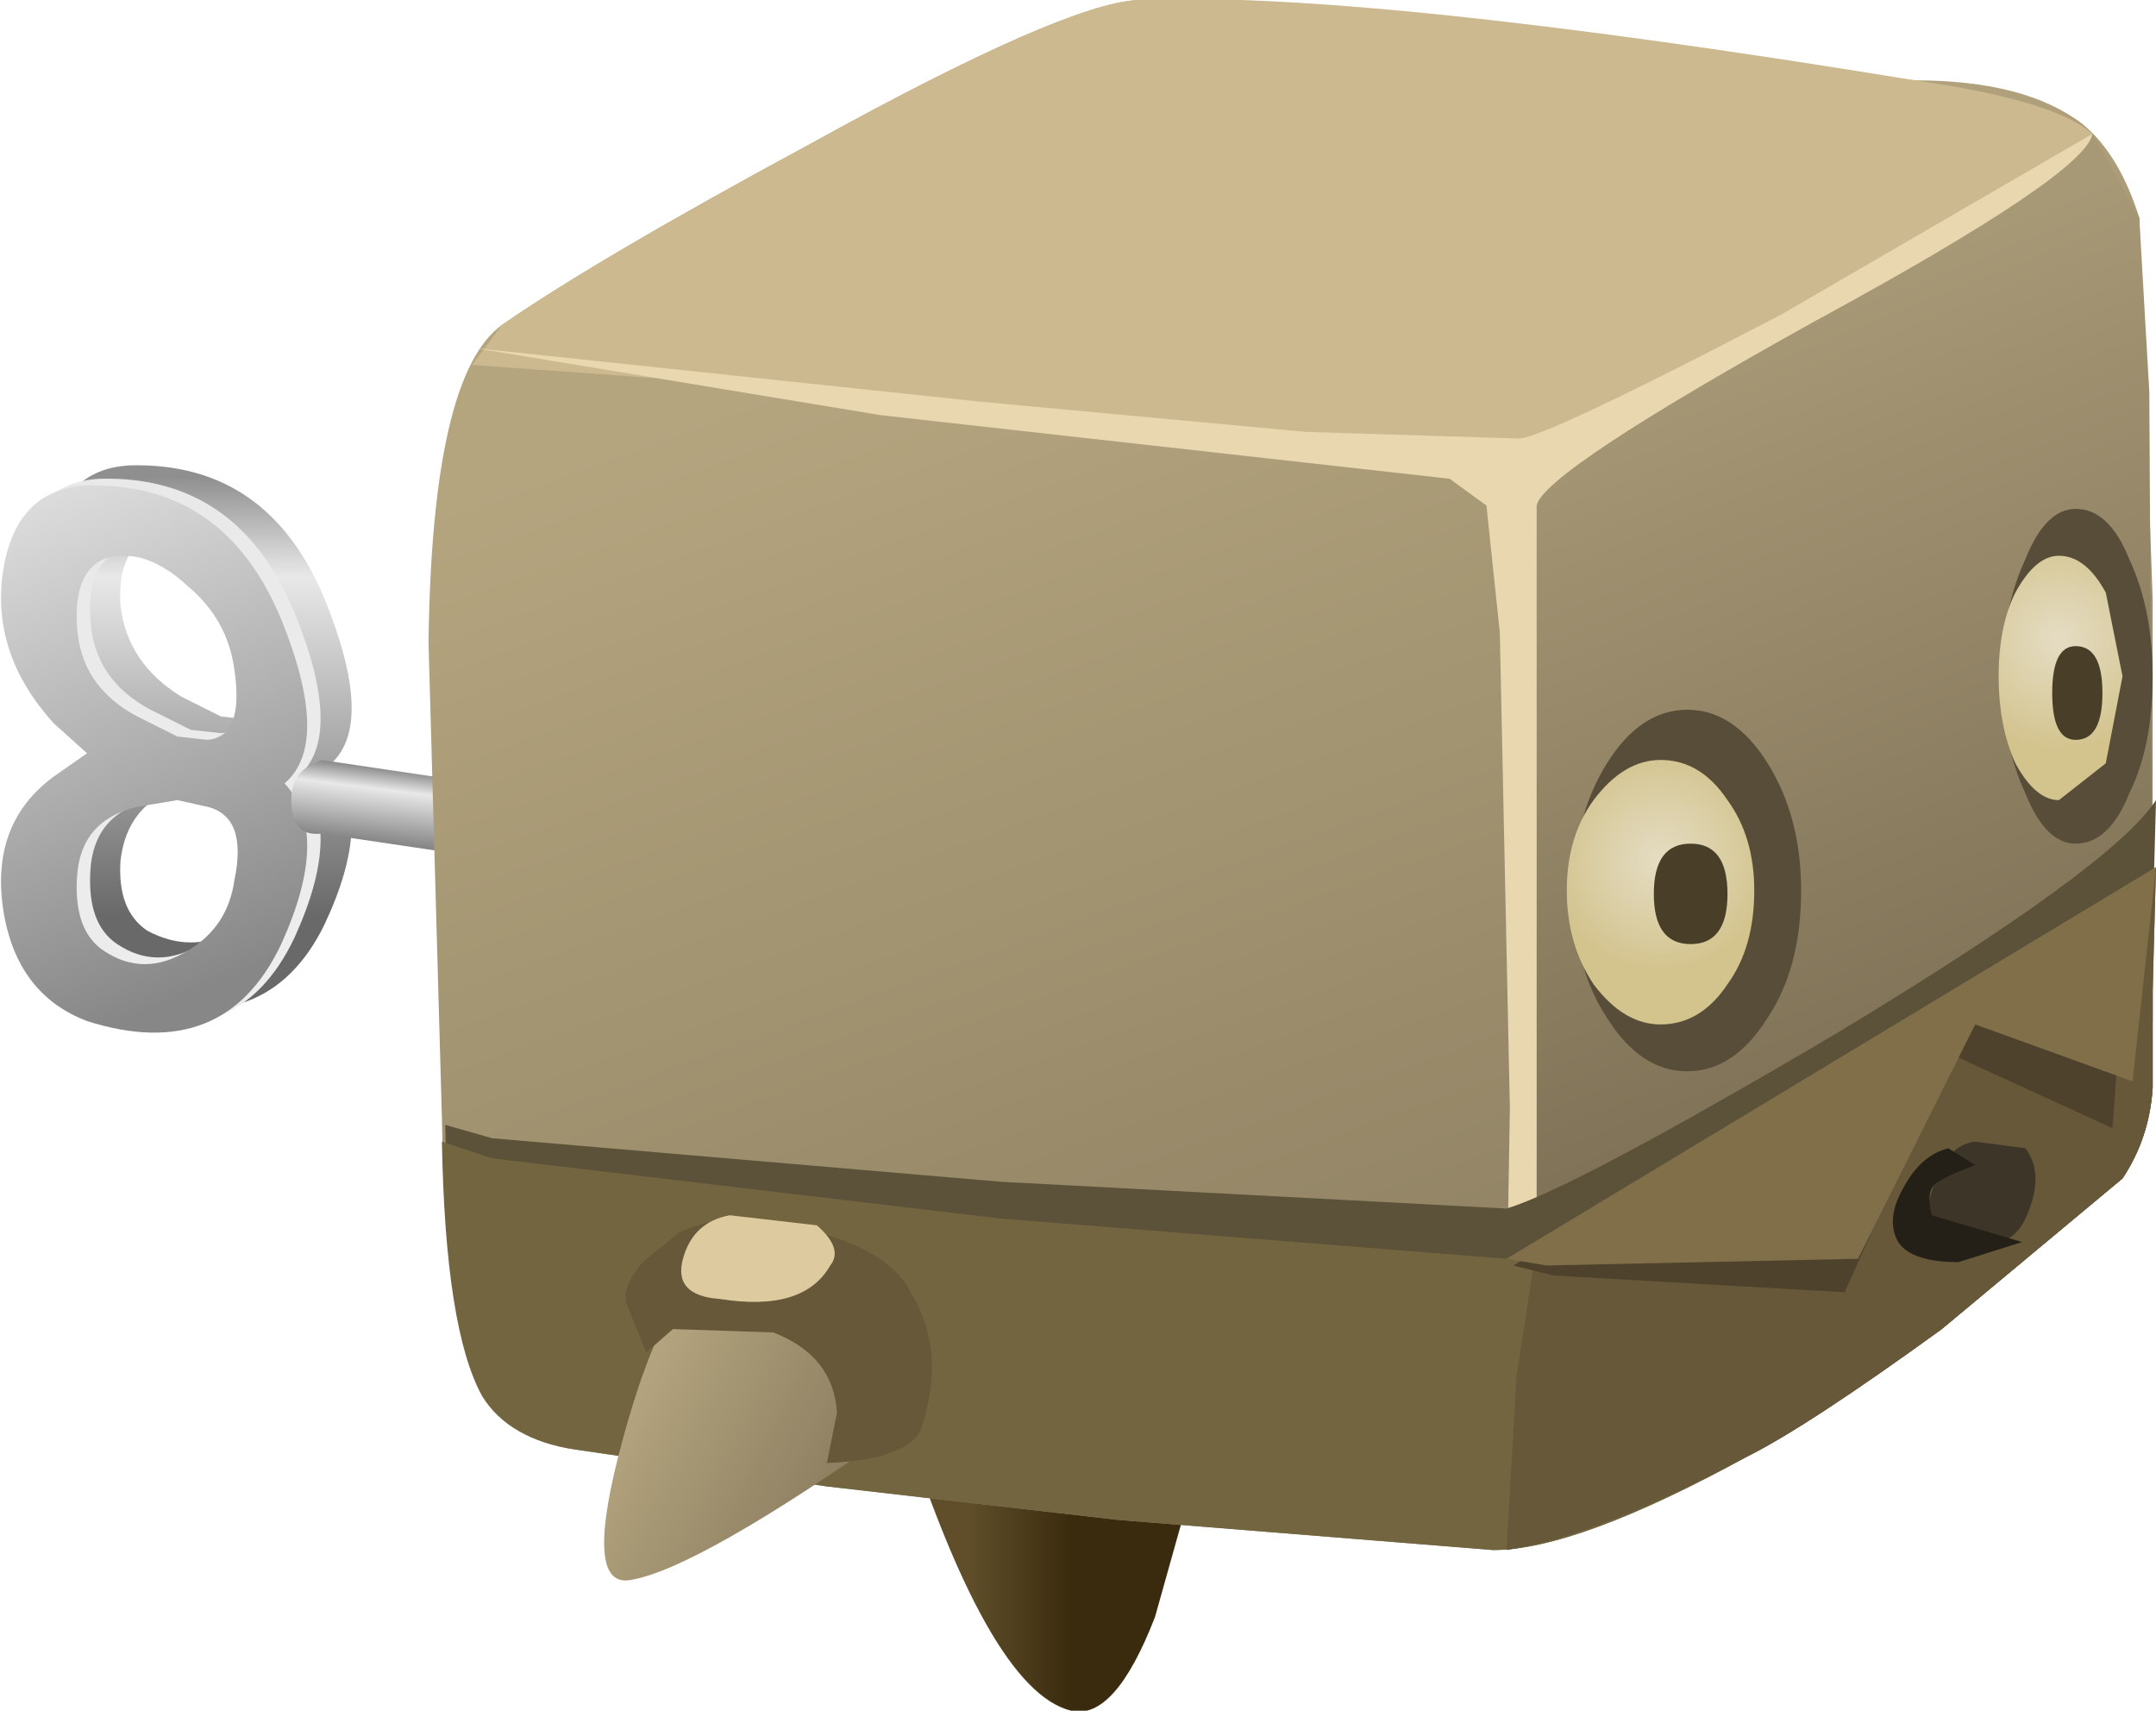 <?xml version="1.0" encoding="UTF-8" standalone="no"?>
<svg xmlns:xlink="http://www.w3.org/1999/xlink" height="25.55px" width="32.2px" xmlns="http://www.w3.org/2000/svg">
  <g transform="matrix(1.0, 0.0, 0.0, 1.0, 0.0, 0.0)">
    <use height="27.8" id="cubimal" transform="matrix(1.0, 0.0, 0.0, 1.0, -3.9, -1.25)" width="37.4" xlink:href="#sprite0"/>
  </g>
  <defs>
    <g id="sprite0" transform="matrix(1.0, 0.0, 0.0, 1.0, 4.3, 0.3)">
      <use height="25.55" transform="matrix(1.0, 0.0, 0.0, 1.0, -0.4, 0.95)" width="32.2" xlink:href="#sprite1"/>
    </g>
    <g id="sprite1" transform="matrix(1.0, 0.0, 0.0, 1.0, 0.0, -1.0)">
      <use height="8.45" transform="matrix(1.0, 0.0, 0.0, 1.0, 0.0, 7.95)" width="10.2" xlink:href="#sprite2"/>
      <use height="25.55" transform="matrix(1.0, 0.0, 0.0, 1.0, 6.4, 1.0)" width="25.8" xlink:href="#sprite6"/>
    </g>
    <g id="sprite2" transform="matrix(1.0, 0.0, 0.0, 1.0, 0.0, 0.0)">
      <use height="8.15" transform="matrix(1.0, 0.0, 0.0, 1.0, 0.7, 0.0)" width="4.55" xlink:href="#sprite3"/>
      <use height="8.15" transform="matrix(1.0, 0.0, 0.0, 1.0, 0.2, 0.2)" width="4.6" xlink:href="#sprite4"/>
      <use height="8.15" transform="matrix(1.0, 0.0, 0.0, 1.0, 0.0, 0.3)" width="4.6" xlink:href="#sprite5"/>
      <use height="1.9" transform="matrix(1.0, 0.0, 0.0, 1.0, 4.35, 4.4)" width="5.85" xlink:href="#shape3"/>
    </g>
    <g id="sprite3" transform="matrix(1.0, 0.0, 0.0, 1.0, 0.0, 0.0)">
      <use height="8.15" transform="matrix(1.0, 0.0, 0.0, 1.0, 0.0, 0.0)" width="4.55" xlink:href="#shape0"/>
    </g>
    <g id="shape0" transform="matrix(1.0, 0.0, 0.0, 1.0, 0.0, 0.0)">
      <path d="M3.5 5.9 Q3.6 5.0 3.05 4.75 L2.6 4.7 2.0 4.8 Q1.2 5.05 1.1 5.9 1.05 6.65 1.5 6.95 2.15 7.3 2.8 6.95 3.4 6.6 3.5 5.9 M0.05 1.25 Q0.2 0.05 1.25 0.0 3.3 -0.05 4.15 2.0 4.9 3.85 4.25 4.45 4.9 5.25 4.15 6.85 3.3 8.6 1.25 7.95 0.2 7.6 0.05 6.35 -0.15 5.05 0.8 4.35 L1.25 4.0 0.8 3.55 Q-0.15 2.5 0.05 1.25 M3.5 2.75 Q3.4 2.0 2.8 1.5 2.15 0.9 1.5 1.1 1.05 1.3 1.1 2.1 1.2 2.95 2.0 3.45 L2.6 3.75 3.05 3.8 Q3.6 3.75 3.5 2.75" fill="url(#gradient0)" fill-rule="evenodd" stroke="none"/>
    </g>
    <linearGradient gradientTransform="matrix(0.0, 0.004, 0.004, 0.0, 2.25, 3.45)" gradientUnits="userSpaceOnUse" id="gradient0" spreadMethod="pad" x1="-819.2" x2="819.2">
      <stop offset="0.0" stop-color="#8f8f8f"/>
      <stop offset="0.227" stop-color="#e8e8e8"/>
      <stop offset="1.0" stop-color="#696969"/>
    </linearGradient>
    <g id="sprite4" transform="matrix(1.0, 0.0, 0.0, 1.0, 0.0, 0.0)">
      <use height="8.15" transform="matrix(1.0, 0.0, 0.0, 1.0, 0.0, 0.0)" width="4.6" xlink:href="#shape1"/>
    </g>
    <g id="shape1" transform="matrix(1.0, 0.0, 0.0, 1.0, 0.0, 0.0)">
      <path d="M2.05 4.8 Q1.2 5.0 1.15 5.85 1.1 6.65 1.55 6.95 2.15 7.35 2.8 6.95 3.4 6.6 3.5 5.9 3.65 5.0 3.1 4.8 L2.65 4.7 2.05 4.8 M0.05 1.25 Q0.25 0.05 1.3 0.0 3.35 -0.05 4.2 2.0 4.95 3.85 4.25 4.45 4.95 5.2 4.2 6.85 3.35 8.65 1.3 8.0 0.25 7.6 0.05 6.35 -0.15 5.05 0.8 4.35 L1.3 4.0 0.8 3.55 Q-0.15 2.5 0.05 1.25 M1.55 1.1 Q1.1 1.3 1.15 2.1 1.2 3.0 2.05 3.45 L2.65 3.75 3.1 3.8 Q3.65 3.75 3.5 2.75 3.4 2.0 2.8 1.5 2.15 0.9 1.55 1.1" fill="url(#gradient1)" fill-rule="evenodd" stroke="none"/>
    </g>
    <linearGradient gradientTransform="matrix(0.002, 0.005, 0.005, -0.002, 1.85, 3.25)" gradientUnits="userSpaceOnUse" id="gradient1" spreadMethod="pad" x1="-819.2" x2="819.2">
      <stop offset="0.0" stop-color="#e8e8e8"/>
      <stop offset="1.0" stop-color="#ededed"/>
    </linearGradient>
    <g id="sprite5" transform="matrix(1.0, 0.0, 0.0, 1.0, 0.0, 0.0)">
      <use height="8.15" transform="matrix(1.0, 0.0, 0.0, 1.0, 0.0, 0.0)" width="4.6" xlink:href="#shape2"/>
    </g>
    <g id="shape2" transform="matrix(1.0, 0.0, 0.0, 1.0, 0.0, 0.0)">
      <path d="M2.05 4.8 Q1.2 5.0 1.15 5.85 1.1 6.65 1.55 6.95 2.15 7.35 2.8 6.95 3.4 6.6 3.5 5.9 3.7 4.95 3.1 4.8 L2.65 4.7 2.05 4.8 M0.05 1.25 Q0.25 0.05 1.3 0.0 3.35 -0.05 4.2 2.0 4.95 3.85 4.25 4.45 4.95 5.2 4.2 6.85 3.35 8.65 1.3 8.0 0.25 7.6 0.05 6.35 -0.15 5.05 0.8 4.35 L1.3 4.0 0.8 3.55 Q-0.15 2.5 0.05 1.25 M3.5 2.75 Q3.4 2.0 2.8 1.5 2.15 0.9 1.55 1.1 1.1 1.3 1.15 2.1 1.2 3.0 2.05 3.45 L2.65 3.75 3.1 3.8 Q3.65 3.75 3.5 2.75" fill="url(#gradient2)" fill-rule="evenodd" stroke="none"/>
    </g>
    <linearGradient gradientTransform="matrix(0.002, 0.005, 0.005, -0.002, 1.85, 3.25)" gradientUnits="userSpaceOnUse" id="gradient2" spreadMethod="pad" x1="-819.2" x2="819.2">
      <stop offset="0.0" stop-color="#e8e8e8"/>
      <stop offset="1.0" stop-color="#878787"/>
    </linearGradient>
    <g id="shape3" transform="matrix(1.0, 0.0, 0.0, 1.0, -4.35, -4.4)">
      <path d="M10.2 6.3 L4.8 5.5 Q4.35 5.55 4.35 5.0 4.35 4.65 4.6 4.5 L4.8 4.4 10.2 5.2 10.2 6.3" fill="url(#gradient3)" fill-rule="evenodd" stroke="none"/>
    </g>
    <linearGradient gradientTransform="matrix(-1.0E-4, 8.0E-4, 8.0E-4, 1.0E-4, 7.3, 5.4)" gradientUnits="userSpaceOnUse" id="gradient3" spreadMethod="pad" x1="-819.2" x2="819.2">
      <stop offset="0.0" stop-color="#8f8f8f"/>
      <stop offset="0.227" stop-color="#e8e8e8"/>
      <stop offset="1.0" stop-color="#696969"/>
    </linearGradient>
    <g id="sprite6" transform="matrix(1.0, 0.0, 0.0, 1.0, -0.4, -1.0)">
      <use height="25.55" transform="matrix(1.0, 0.0, 0.0, 1.0, 0.4, 1.0)" width="25.8" xlink:href="#shape4"/>
    </g>
    <g id="shape4" transform="matrix(1.0, 0.0, 0.0, 1.0, -0.4, -1.0)">
      <path d="M7.4 21.95 L12.05 22.3 11.25 25.15 Q10.65 26.7 10.0 26.55 8.75 26.25 7.4 21.95" fill="url(#gradient4)" fill-rule="evenodd" stroke="none"/>
      <path d="M15.05 18.1 L19.75 18.45 18.9 21.3 Q18.3 22.85 17.65 22.7 16.4 22.4 15.05 18.1" fill="url(#gradient5)" fill-rule="evenodd" stroke="none"/>
      <path d="M16.8 1.55 L22.6 2.2 Q24.25 2.2 25.1 2.85 25.65 3.3 25.95 4.25 L26.15 9.95 26.15 15.8 26.15 17.25 Q26.1 18.0 25.7 18.6 L23.0 20.85 Q21.0 22.3 20.1 22.75 17.55 24.15 16.3 24.15 L10.7 23.7 6.35 23.2 2.6 22.65 Q1.55 22.5 1.2 21.75 0.65 20.75 0.6 17.7 L0.4 10.6 Q0.45 6.6 1.5 5.85 2.95 4.85 6.1 3.15 9.9 1.05 11.0 1.0 L16.8 1.55" fill="url(#gradient6)" fill-rule="evenodd" stroke="none"/>
      <path d="M25.95 4.25 L26.1 6.85 26.15 15.8 26.15 17.25 Q26.1 18.0 25.7 18.6 L23.0 20.85 Q21.0 22.3 20.1 22.75 L18.2 23.55 16.3 24.15 Q16.75 23.25 16.75 22.0 L16.65 8.0 16.75 7.85 Q17.0 7.55 19.45 6.35 L23.0 4.5 25.25 3.0 25.95 4.25" fill="url(#gradient7)" fill-rule="evenodd" stroke="none"/>
      <path d="M23.7 4.2 L19.85 6.2 Q17.0 7.55 16.75 7.85 L8.0 6.95 1.05 6.45 1.5 5.85 Q2.95 4.85 6.1 3.15 9.9 1.05 11.0 1.0 14.35 0.85 22.6 2.2 24.7 2.5 25.25 3.0 L23.7 4.2" fill="#ccb990" fill-rule="evenodd" stroke="none"/>
      <path d="M20.9 14.3 Q20.9 15.45 20.4 16.2 19.9 17.0 19.2 17.0 18.5 17.0 18.0 16.2 17.5 15.45 17.5 14.3 17.5 13.2 18.0 12.4 18.5 11.6 19.2 11.6 19.9 11.6 20.4 12.4 20.9 13.2 20.9 14.3" fill="#584d39" fill-rule="evenodd" stroke="none"/>
      <path d="M20.2 14.3 Q20.2 15.15 19.8 15.7 19.4 16.3 18.8 16.3 18.25 16.3 17.8 15.7 17.4 15.1 17.4 14.3 17.4 13.5 17.8 12.95 18.25 12.35 18.8 12.35 19.4 12.35 19.8 12.95 20.2 13.5 20.2 14.3" fill="url(#gradient8)" fill-rule="evenodd" stroke="none"/>
      <path d="M26.15 11.1 Q26.15 12.15 25.8 12.85 25.5 13.6 25.0 13.6 24.55 13.6 24.25 12.85 23.9 12.1 23.9 11.1 23.9 10.1 24.25 9.35 24.55 8.6 25.0 8.6 25.5 8.6 25.8 9.35 26.15 10.1 26.15 11.1" fill="#584d39" fill-rule="evenodd" stroke="none"/>
      <path d="M25.7 11.1 L25.45 12.4 24.75 12.95 Q24.4 12.95 24.1 12.4 23.85 11.85 23.85 11.1 23.85 10.35 24.1 9.85 24.4 9.3 24.75 9.3 25.15 9.3 25.45 9.85 L25.7 11.1" fill="url(#gradient9)" fill-rule="evenodd" stroke="none"/>
      <path d="M25.25 3.0 Q25.15 3.6 21.1 5.8 17.05 8.05 16.95 8.55 L16.95 21.0 Q16.9 23.55 16.3 24.15 L16.45 23.55 16.55 17.55 16.4 10.45 16.2 8.55 15.65 8.15 7.15 7.2 1.1 6.2 8.65 7.0 13.5 7.45 16.7 7.55 Q17.15 7.5 20.6 5.7 L25.25 3.0" fill="#e9d7b0" fill-rule="evenodd" stroke="none"/>
      <path d="M19.8 14.35 Q19.8 15.1 19.25 15.1 18.7 15.1 18.7 14.35 18.7 13.6 19.25 13.6 19.8 13.6 19.8 14.35" fill="#493e28" fill-rule="evenodd" stroke="none"/>
      <path d="M26.2 12.95 L26.15 14.8 26.15 16.25 Q26.1 17.0 25.7 17.6 L23.0 19.95 20.1 21.95 Q17.35 23.45 16.3 23.45 L10.75 23.15 2.6 22.3 Q1.6 22.2 1.25 21.55 0.7 20.6 0.65 17.8 L1.35 18.0 8.95 18.65 16.5 19.05 Q17.5 18.75 21.4 16.45 25.55 13.95 26.2 12.95" fill="#5b5239" fill-rule="evenodd" stroke="none"/>
      <path d="M25.4 11.35 Q25.4 12.05 25.0 12.05 24.65 12.05 24.65 11.35 24.65 10.65 25.0 10.65 25.4 10.65 25.4 11.35" fill="#493e28" fill-rule="evenodd" stroke="none"/>
      <path d="M26.2 13.95 L26.15 15.8 26.15 17.25 Q26.1 18.0 25.7 18.6 L23.0 20.85 Q21.0 22.3 20.1 22.75 17.55 24.15 16.3 24.15 L10.7 23.7 6.35 23.2 2.6 22.65 Q1.6 22.5 1.2 21.85 0.65 20.85 0.6 18.05 L1.35 18.3 8.95 19.2 16.5 19.8 Q17.5 19.55 21.4 17.35 25.55 14.95 26.2 13.95" fill="#746541" fill-rule="evenodd" stroke="none"/>
      <path d="M26.2 13.95 L26.15 15.8 26.15 17.25 Q26.1 18.0 25.7 18.6 L23.0 20.85 Q21.0 22.3 20.1 22.75 17.85 23.95 16.5 24.15 L16.65 21.55 16.95 19.6 Q18.8 18.85 22.05 16.95 25.6 14.85 26.2 13.95" fill="#665839" fill-rule="evenodd" stroke="none"/>
      <path d="M17.2 20.05 L16.6 19.9 25.8 14.45 25.55 17.85 23.15 16.75 21.55 20.3 17.2 20.05" fill="#4e422c" fill-rule="evenodd" stroke="none"/>
      <path d="M17.1 19.9 L16.5 19.8 26.2 13.95 25.85 17.15 23.5 16.3 21.75 19.8 17.1 19.9" fill="#806f48" fill-rule="evenodd" stroke="none"/>
      <path d="M23.5 18.05 L24.25 18.15 Q24.55 18.55 24.25 19.2 24.0 19.75 23.15 19.55 L22.7 19.3 22.85 18.8 Q23.05 18.1 23.5 18.05" fill="#3d3628" fill-rule="evenodd" stroke="none"/>
      <path d="M23.1 18.15 L23.5 18.4 Q23.1 18.55 22.95 18.65 22.75 18.75 22.85 19.15 L24.2 19.55 23.25 19.85 Q22.55 19.85 22.35 19.55 22.15 19.2 22.45 18.7 22.7 18.25 23.1 18.15" fill="#242017" fill-rule="evenodd" stroke="none"/>
      <path d="M4.55 20.05 Q6.45 19.35 7.15 20.75 7.5 21.45 7.45 22.3 4.4 24.45 3.4 24.6 2.7 24.7 3.3 22.5 3.9 20.3 4.55 20.05" fill="url(#gradient10)" fill-rule="evenodd" stroke="none"/>
      <path d="M4.15 19.4 Q5.05 19.0 6.2 19.4 7.3 19.7 7.6 20.3 8.15 21.2 7.75 22.35 7.55 22.8 6.35 22.85 L6.5 22.1 Q6.45 21.25 5.55 20.9 L4.05 20.85 3.65 21.2 3.35 20.45 Q3.3 20.2 3.6 19.85 L4.15 19.4" fill="#665839" fill-rule="evenodd" stroke="none"/>
      <path d="M4.9 19.15 L6.2 19.3 Q6.6 19.65 6.4 19.9 6.0 20.6 4.75 20.4 4.05 20.35 4.2 19.8 4.35 19.25 4.9 19.15" fill="#ddca9e" fill-rule="evenodd" stroke="none"/>
    </g>
    <linearGradient gradientTransform="matrix(0.001, 0.0, 0.0, -0.001, 9.3, 24.2)" gradientUnits="userSpaceOnUse" id="gradient4" spreadMethod="pad" x1="-819.2" x2="819.2">
      <stop offset="0.0" stop-color="#5f4e29"/>
      <stop offset="0.937" stop-color="#3a2b0e"/>
    </linearGradient>
    <linearGradient gradientTransform="matrix(0.001, 0.0, 0.0, -0.001, 16.95, 20.4)" gradientUnits="userSpaceOnUse" id="gradient5" spreadMethod="pad" x1="-819.2" x2="819.2">
      <stop offset="0.0" stop-color="#5f4e29"/>
      <stop offset="0.937" stop-color="#3a2b0e"/>
    </linearGradient>
    <linearGradient gradientTransform="matrix(0.004, 0.011, 0.011, -0.004, 13.85, 13.85)" gradientUnits="userSpaceOnUse" id="gradient6" spreadMethod="pad" x1="-819.2" x2="819.2">
      <stop offset="0.0" stop-color="#b5a57f"/>
      <stop offset="1.0" stop-color="#8a7d5f"/>
    </linearGradient>
    <linearGradient gradientTransform="matrix(0.004, 0.01, 0.01, -0.004, 21.35, 14.8)" gradientUnits="userSpaceOnUse" id="gradient7" spreadMethod="pad" x1="-819.2" x2="819.2">
      <stop offset="0.0" stop-color="#a79876"/>
      <stop offset="1.0" stop-color="#685c44"/>
    </linearGradient>
    <radialGradient cx="0" cy="0" gradientTransform="matrix(0.002, 0.0, 0.0, -0.002, 18.8, 13.85)" gradientUnits="userSpaceOnUse" id="gradient8" r="819.2" spreadMethod="pad">
      <stop offset="0.0" stop-color="#e5ddc4"/>
      <stop offset="1.0" stop-color="#d3c48e"/>
    </radialGradient>
    <radialGradient cx="0" cy="0" gradientTransform="matrix(0.002, 0.0, 0.0, -0.002, 24.75, 10.55)" gradientUnits="userSpaceOnUse" id="gradient9" r="819.2" spreadMethod="pad">
      <stop offset="0.0" stop-color="#e5ddc4"/>
      <stop offset="1.0" stop-color="#d3c48e"/>
    </radialGradient>
    <linearGradient gradientTransform="matrix(0.002, 0.001, 0.001, -0.002, 5.05, 22.45)" gradientUnits="userSpaceOnUse" id="gradient10" spreadMethod="pad" x1="-819.2" x2="819.2">
      <stop offset="0.0" stop-color="#b5a57f"/>
      <stop offset="1.0" stop-color="#8a7d5f"/>
    </linearGradient>
  </defs>
</svg>
